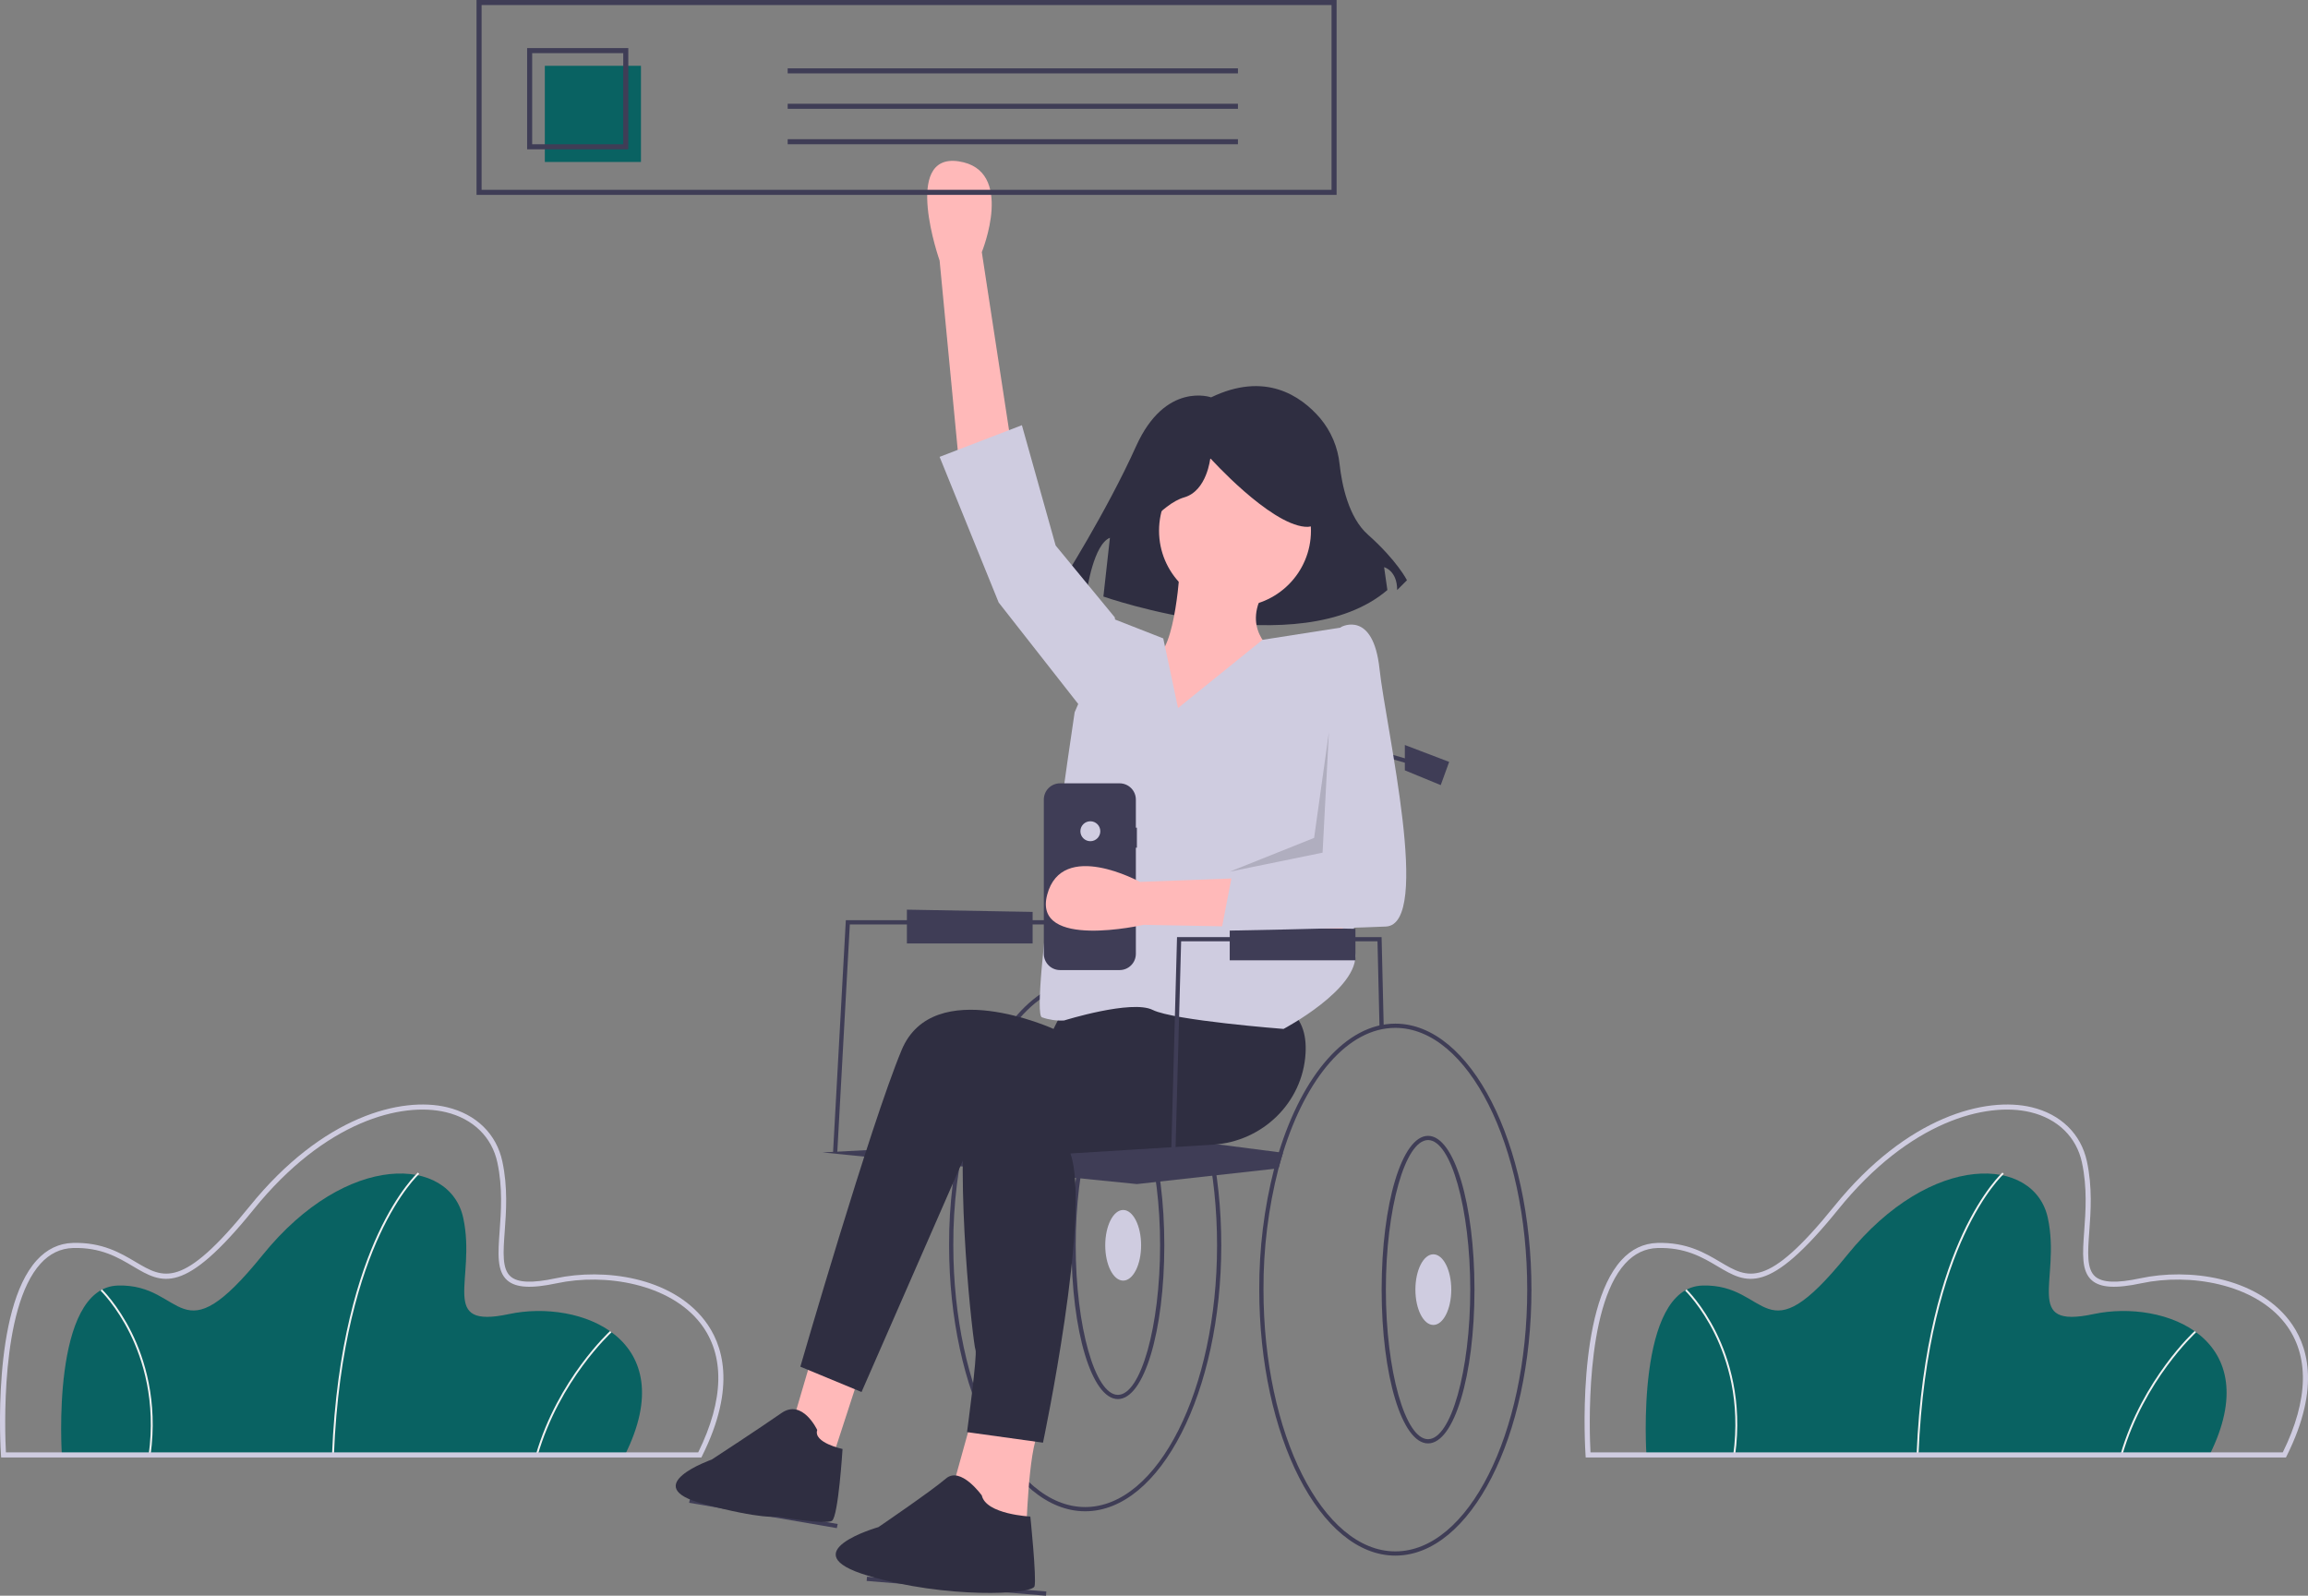 <svg width="645" height="446" viewBox="0 0 645 446" fill="none" xmlns="http://www.w3.org/2000/svg">
<rect x="0" y="0" width="645" height="446" fill="#808080" stroke="none"/>
<g clip-path="url(#clip0)">
<path d="M174.649 406.65H17.291C17.291 406.65 14.101 359.839 32.973 359.307C51.846 358.775 49.719 380.053 73.376 350.796C97.033 321.54 125.741 323.136 129.462 340.423C133.183 357.711 122.285 371.542 142.221 367.286C162.156 363.031 190.864 374.201 174.649 406.65Z" fill="#096262"/>
<path d="M93.314 406.66L92.783 406.639C94.022 375.819 100.473 356.017 105.666 344.833C111.305 332.689 116.739 327.772 116.793 327.724L117.146 328.122C117.093 328.169 111.722 333.037 106.129 345.099C100.964 356.236 94.548 375.957 93.314 406.66Z" fill="#F2F2F2"/>
<path d="M150.266 406.724L149.756 406.575C155.901 385.47 170.372 372.144 170.518 372.012L170.875 372.406C170.731 372.537 156.368 385.768 150.266 406.724Z" fill="#F2F2F2"/>
<path d="M42.076 406.686L41.549 406.613C43.634 391.567 39.868 379.894 36.341 372.75C32.523 365.016 28.166 360.792 28.122 360.75L28.49 360.366C28.534 360.408 32.958 364.697 36.818 372.515C40.377 379.725 44.179 391.506 42.076 406.686Z" fill="#F2F2F2"/>
<path d="M196.006 407.361H0.318L0.273 406.698C0.161 405.048 -2.336 366.127 10.268 352.24C13.085 349.135 16.479 347.506 20.355 347.397C28.57 347.163 33.733 350.242 37.897 352.713C45.746 357.372 50.931 360.45 69.783 337.136C90.206 311.879 112.241 306.445 124.908 309.466C133.093 311.419 138.734 316.937 140.385 324.607C141.948 331.869 141.45 338.693 141.05 344.176C140.622 350.043 140.284 354.677 142.692 356.777C144.702 358.529 148.714 358.689 155.318 357.278C168.751 354.411 187.493 356.865 196.9 369.027C201.962 375.57 205.949 387.464 196.203 406.968L196.006 407.361ZM1.654 405.938H195.126C202.388 391.195 202.615 378.74 195.776 369.898C187.146 358.741 169.04 355.804 155.615 358.67C148.44 360.202 144.165 359.949 141.757 357.85C138.813 355.283 139.174 350.336 139.631 344.073C140.025 338.68 140.515 331.969 138.994 324.907C137.463 317.794 132.209 312.671 124.578 310.851C112.315 307.923 90.896 313.288 70.889 338.031C51.264 362.301 45.352 358.793 37.172 353.937C32.956 351.436 28.17 348.598 20.395 348.819C16.921 348.917 13.868 350.39 11.321 353.197C-0.007 365.677 1.376 400.676 1.654 405.938Z" fill="#CFCCE0"/>
<path d="M617.479 406.65H460.121C460.121 406.65 456.931 359.839 475.803 359.307C494.676 358.775 492.549 380.053 516.206 350.796C539.863 321.54 568.57 323.136 572.292 340.423C576.013 357.711 565.115 371.542 585.051 367.286C604.986 363.031 633.693 374.201 617.479 406.65Z" fill="#096262"/>
<path d="M536.143 406.66L535.612 406.639C536.851 375.819 543.302 356.017 548.495 344.833C554.134 332.689 559.568 327.772 559.622 327.724L559.975 328.122C559.922 328.169 554.551 333.037 548.958 345.099C543.793 356.236 537.377 375.957 536.143 406.66Z" fill="#F2F2F2"/>
<path d="M593.095 406.724L592.585 406.575C598.73 385.47 613.202 372.144 613.347 372.012L613.704 372.406C613.56 372.537 599.197 385.768 593.095 406.724Z" fill="#F2F2F2"/>
<path d="M484.905 406.686L484.378 406.613C486.463 391.567 482.697 379.894 479.17 372.75C475.352 365.016 470.995 360.792 470.951 360.75L471.319 360.366C471.363 360.408 475.787 364.697 479.647 372.515C483.206 379.725 487.008 391.506 484.905 406.686Z" fill="#F2F2F2"/>
<path d="M638.835 407.361H443.147L443.102 406.698C442.99 405.048 440.493 366.127 453.097 352.24C455.914 349.135 459.308 347.506 463.184 347.397C471.4 347.163 476.562 350.242 480.726 352.713C488.575 357.372 493.76 360.45 512.612 337.136C533.035 311.879 555.07 306.445 567.737 309.466C575.922 311.419 581.563 316.937 583.214 324.607C584.777 331.869 584.279 338.693 583.879 344.176C583.451 350.043 583.113 354.677 585.521 356.777C587.531 358.529 591.544 358.689 598.147 357.278C611.58 354.411 630.322 356.865 639.729 369.027C644.791 375.57 648.778 387.464 639.032 406.968L638.835 407.361ZM444.483 405.938H637.955C645.217 391.195 645.444 378.74 638.605 369.898C629.975 358.741 611.869 355.804 598.444 358.67C591.269 360.202 586.994 359.949 584.587 357.85C581.642 355.283 582.003 350.336 582.46 344.073C582.854 338.681 583.344 331.969 581.824 324.907C580.293 317.794 575.038 312.671 567.408 310.851C555.144 307.923 533.725 313.289 513.718 338.031C494.093 362.301 488.181 358.793 480.001 353.937C475.786 351.436 470.999 348.598 463.224 348.819C459.75 348.917 456.697 350.39 454.15 353.197C442.822 365.677 444.205 400.676 444.483 405.938V405.938Z" fill="#CFCCE0"/>
<path d="M303.27 273.72C289.478 273.72 277.385 288.134 270.716 309.657C270.244 311.167 269.802 312.719 269.389 314.294C266.58 325.328 265.186 336.675 265.238 348.061C265.238 389.054 282.296 422.401 303.27 422.401C324.244 422.401 341.303 389.054 341.303 348.061C341.303 307.067 324.244 273.72 303.27 273.72ZM303.27 421.221C282.951 421.221 266.417 388.399 266.417 348.061C266.362 336.626 267.775 325.233 270.621 314.159C271.01 312.678 271.427 311.226 271.871 309.805C278.363 288.877 290.009 274.9 303.27 274.9C323.59 274.9 340.124 307.722 340.124 348.061C340.124 388.399 323.59 421.221 303.27 421.221Z" fill="#3F3D56"/>
<path d="M312.411 391.043C305.136 391.043 299.438 372.163 299.438 348.061C299.438 323.958 305.136 305.078 312.411 305.078C319.685 305.078 325.383 323.958 325.383 348.061C325.383 372.163 319.685 391.043 312.411 391.043ZM312.411 306.258C306.019 306.258 300.618 325.401 300.618 348.061C300.618 370.72 306.019 389.863 312.411 389.863C318.803 389.863 324.204 370.72 324.204 348.061C324.204 325.401 318.803 306.258 312.411 306.258Z" fill="#3F3D56"/>
<path d="M313.885 357.933C316.653 357.933 318.897 353.513 318.897 348.061C318.897 342.608 316.653 338.188 313.885 338.188C311.117 338.188 308.873 342.608 308.873 348.061C308.873 353.513 311.117 357.933 313.885 357.933Z" fill="#CFCCE0"/>
<path d="M302.976 214.129L383.758 213.834V245.678L302.976 248.939V214.129Z" fill="#3F3D56"/>
<path d="M233.986 322.133L232.809 322.068L236.377 257.199H309.462V258.379H237.493L233.986 322.133Z" fill="#3F3D56"/>
<path d="M233.865 427.109L192.589 420.029L192.834 418.874L234.109 425.954L233.865 427.109Z" fill="#3F3D56"/>
<path d="M242.29 440.693L242.193 441.87L292.314 446L292.411 444.823L242.29 440.693Z" fill="#3F3D56"/>
<path d="M358.551 322.195C358.109 323.617 357.692 325.068 357.301 326.549L356.069 326.685L317.718 330.95L229.859 322.1L321.256 317.38L357.395 322.047L358.551 322.195Z" fill="#3F3D56"/>
<path d="M338.46 111.06C338.46 111.06 325.69 106.496 317.48 124.751C309.27 143.007 296.499 163.087 296.499 163.087L303.797 164.913C303.797 164.913 305.621 152.134 310.182 150.308L308.358 166.738C308.358 166.738 363.09 185.906 387.72 164.913L386.807 158.523C386.807 158.523 390.456 159.436 390.456 164.913L393.193 162.174C393.193 162.174 390.456 156.698 382.246 149.396C376.858 144.603 375.006 135.485 374.37 129.784C373.893 125.024 371.99 120.519 368.909 116.86C363.453 110.533 353.512 103.809 338.46 111.06Z" fill="#2F2E41"/>
<path d="M267.892 128.283L262.585 72.822C262.585 72.822 251.971 42.732 267.892 45.092C283.812 47.452 274.378 70.462 274.378 70.462L283.223 128.283H267.892Z" fill="#FFB9B9"/>
<path d="M226.615 380.216L220.719 400.276L231.922 409.716L240.177 384.346L226.615 380.216Z" fill="#FFB9B9"/>
<path d="M272.02 394.966L266.123 416.206L286.761 429.186C286.761 429.186 287.351 404.996 290.299 400.276L272.02 394.966Z" fill="#FFB9B9"/>
<path d="M297.375 281.685L294.426 287.585C294.426 287.585 260.816 272.245 251.971 293.485C243.127 314.725 223.668 381.986 223.668 381.986L240.768 389.066L272.019 317.675L343.367 315.905L346.316 276.375L297.375 281.685Z" fill="#2F2E41"/>
<path d="M322.14 291.715C322.14 291.715 273.788 281.685 270.25 305.875C266.712 330.065 272.019 376.086 272.609 377.266C273.198 378.446 270.25 400.276 270.25 400.276L291.478 403.226C291.478 403.226 305.04 338.915 299.143 322.395L339.039 319.926C352.811 319.074 364.061 308.188 364.853 294.405C365.156 289.128 363.836 284.34 359.288 281.685C345.136 273.425 319.191 273.425 319.191 273.425L322.14 291.715Z" fill="#2F2E41"/>
<path d="M228.385 399.686C228.385 399.686 224.257 390.836 218.361 394.966C212.464 399.096 198.902 407.946 198.902 407.946C198.902 407.946 177.923 415.338 196.544 420.336C213.107 424.782 217.181 423.876 217.181 423.876C217.181 423.876 230.743 426.237 232.512 425.056C234.281 423.876 235.461 404.996 235.461 404.996C235.461 404.996 227.206 403.226 228.385 399.686Z" fill="#2F2E41"/>
<path d="M274.378 417.976C274.378 417.976 268.482 409.716 264.354 413.256C260.226 416.796 245.485 426.826 245.485 426.826C245.485 426.826 220.72 433.907 242.537 440.397C264.354 446.887 288.53 445.707 289.119 443.347C289.709 440.987 287.94 423.876 287.94 423.876C287.94 423.876 275.557 423.286 274.378 417.976Z" fill="#2F2E41"/>
<path d="M345.137 169.583C356.86 169.583 366.364 160.074 366.364 148.343C366.364 136.613 356.86 127.103 345.137 127.103C333.413 127.103 323.909 136.613 323.909 148.343C323.909 160.074 333.413 169.583 345.137 169.583Z" fill="#FFB9B9"/>
<path d="M329.806 157.783C329.806 157.783 328.627 181.974 322.73 183.744C316.834 185.514 300.323 204.984 307.989 210.884C315.654 216.784 359.878 212.654 359.878 212.654L355.751 181.974C355.751 181.974 346.316 175.484 353.982 164.273L329.806 157.783Z" fill="#FFB9B9"/>
<path d="M329.215 197.904L325.088 178.434L311.526 173.124L300.322 199.084C300.322 199.084 287.645 283.16 291.183 284.34C293.168 285.041 295.272 285.342 297.374 285.225C297.374 285.225 316.243 279.325 322.14 282.275C328.036 285.225 358.698 287.585 358.698 287.585C358.698 287.585 379.926 276.375 378.746 266.345C377.567 256.314 378.746 200.264 378.746 200.264L376.093 175.189L352.827 178.83L329.215 197.904Z" fill="#CFCCE0"/>
<path d="M312.116 176.073L311.526 172.533L295.016 152.473L285.581 118.843L262.585 127.693L279.095 168.403L302.681 198.494L312.116 176.073Z" fill="#CFCCE0"/>
<path d="M317.249 150.883C317.249 150.883 324.547 140.843 330.932 139.018C337.318 137.192 338.23 128.065 338.23 128.065C338.23 128.065 354.65 146.32 364.684 147.232C374.718 148.145 365.596 125.326 365.596 125.326L347.352 120.763L330.02 122.588L316.337 131.716L317.249 150.883Z" fill="#2F2E41"/>
<path d="M385.528 287.31L384.957 263.099H330.084L328.331 328.017L327.151 327.984L328.936 261.919H386.097L386.116 262.489L386.706 287.27L385.528 287.31Z" fill="#3F3D56"/>
<path d="M384.348 254.249H383.169V209.214L402.203 214.742L401.873 215.876L384.348 210.785V254.249Z" fill="#3F3D56"/>
<path d="M389.95 286.11C376.158 286.11 364.064 300.524 357.395 322.047C356.924 323.558 356.481 325.109 356.069 326.685C353.26 337.718 351.865 349.065 351.917 360.451C351.917 401.444 368.976 434.792 389.95 434.792C410.924 434.792 427.983 401.444 427.983 360.451C427.983 319.457 410.924 286.11 389.95 286.11ZM389.95 433.612C369.631 433.612 353.097 400.79 353.097 360.451C353.042 349.017 354.455 337.623 357.301 326.549C357.69 325.068 358.107 323.617 358.551 322.195C365.043 301.267 376.689 287.29 389.95 287.29C410.269 287.29 426.803 320.112 426.803 360.451C426.803 400.79 410.27 433.612 389.95 433.612Z" fill="#3F3D56"/>
<path d="M399.09 403.433C391.815 403.433 386.117 384.553 386.117 360.451C386.117 336.349 391.815 317.468 399.09 317.468C406.364 317.468 412.062 336.349 412.062 360.451C412.062 384.553 406.364 403.433 399.09 403.433ZM399.09 318.648C392.697 318.648 387.296 337.791 387.296 360.451C387.296 383.11 392.697 402.253 399.09 402.253C405.482 402.253 410.883 383.11 410.883 360.451C410.883 337.791 405.482 318.648 399.09 318.648Z" fill="#3F3D56"/>
<path d="M400.564 370.323C403.332 370.323 405.576 365.903 405.576 360.451C405.576 354.998 403.332 350.579 400.564 350.579C397.796 350.579 395.552 354.998 395.552 360.451C395.552 365.903 397.796 370.323 400.564 370.323Z" fill="#CFCCE0"/>
<path d="M392.604 208.229L404.986 212.949L402.628 219.439L392.604 215.309V208.229Z" fill="#3F3D56"/>
<path d="M343.662 258.969V268.409H378.794V259.597L343.662 258.969Z" fill="#3F3D56"/>
<path d="M253.445 254.249V263.689H288.577V254.876L253.445 254.249Z" fill="#3F3D56"/>
<path d="M373.529 54.467H133.172V-3.05176e-05H373.529V54.467ZM134.586 53.052H372.115V1.415H134.586V53.052Z" fill="#3F3D56"/>
<path d="M179.123 18.391H152.26V45.271H179.123V18.391Z" fill="#096262"/>
<path d="M175.589 41.734H147.312V13.44H175.589V41.734ZM148.725 40.319H174.175V14.854H148.725L148.725 40.319Z" fill="#3F3D56"/>
<path d="M345.959 19.099H220.125V20.513H345.959V19.099Z" fill="#3F3D56"/>
<path d="M345.959 29.002H220.125V30.416H345.959V29.002Z" fill="#3F3D56"/>
<path d="M345.959 38.905H220.125V40.319H345.959V38.905Z" fill="#3F3D56"/>
<path d="M317.718 231.344H317.431V223.487C317.431 222.89 317.314 222.299 317.085 221.747C316.857 221.196 316.522 220.694 316.1 220.272C315.678 219.85 315.177 219.515 314.626 219.286C314.074 219.058 313.483 218.94 312.887 218.94H296.252C295.655 218.94 295.064 219.058 294.512 219.286C293.961 219.515 293.46 219.85 293.038 220.272C292.616 220.694 292.281 221.196 292.053 221.747C291.825 222.299 291.707 222.89 291.707 223.487V266.589C291.707 267.186 291.825 267.777 292.053 268.329C292.281 268.881 292.616 269.382 293.038 269.804C293.46 270.227 293.961 270.562 294.512 270.79C295.064 271.019 295.655 271.136 296.252 271.136H312.887C313.483 271.136 314.074 271.019 314.626 270.79C315.177 270.562 315.678 270.227 316.1 269.804C316.522 269.382 316.857 268.881 317.085 268.329C317.314 267.777 317.431 267.186 317.431 266.589V236.936H317.718V231.344Z" fill="#3F3D56"/>
<path d="M304.712 235.115C306.25 235.115 307.496 233.868 307.496 232.329C307.496 230.791 306.25 229.544 304.712 229.544C303.175 229.544 301.929 230.791 301.929 232.329C301.929 233.868 303.175 235.115 304.712 235.115Z" fill="#D0CDE1"/>
<path d="M375.255 259.538L319.584 258.49C319.584 258.49 288.498 265.611 292.656 250.053C296.815 234.496 318.586 246.498 318.586 246.498L377.003 244.298L375.255 259.538Z" fill="#FFB9B9"/>
<path d="M369.607 179.319L374.914 175.189C374.914 175.189 383.759 170.469 385.528 186.989C387.297 203.509 400.269 258.38 387.297 258.97C374.324 259.56 341.304 260.15 341.304 260.15L344.842 241.859L371.966 240.089L369.607 179.319Z" fill="#CFCCE0"/>
<path opacity="0.15" d="M371.376 204.689L369.607 238.319L343.662 243.629L367.248 234.189L371.376 204.689Z" fill="black"/>
</g>
<defs>
<clipPath id="clip0">
<rect width="645" height="446" fill="white"/>
</clipPath>
</defs>
</svg>
